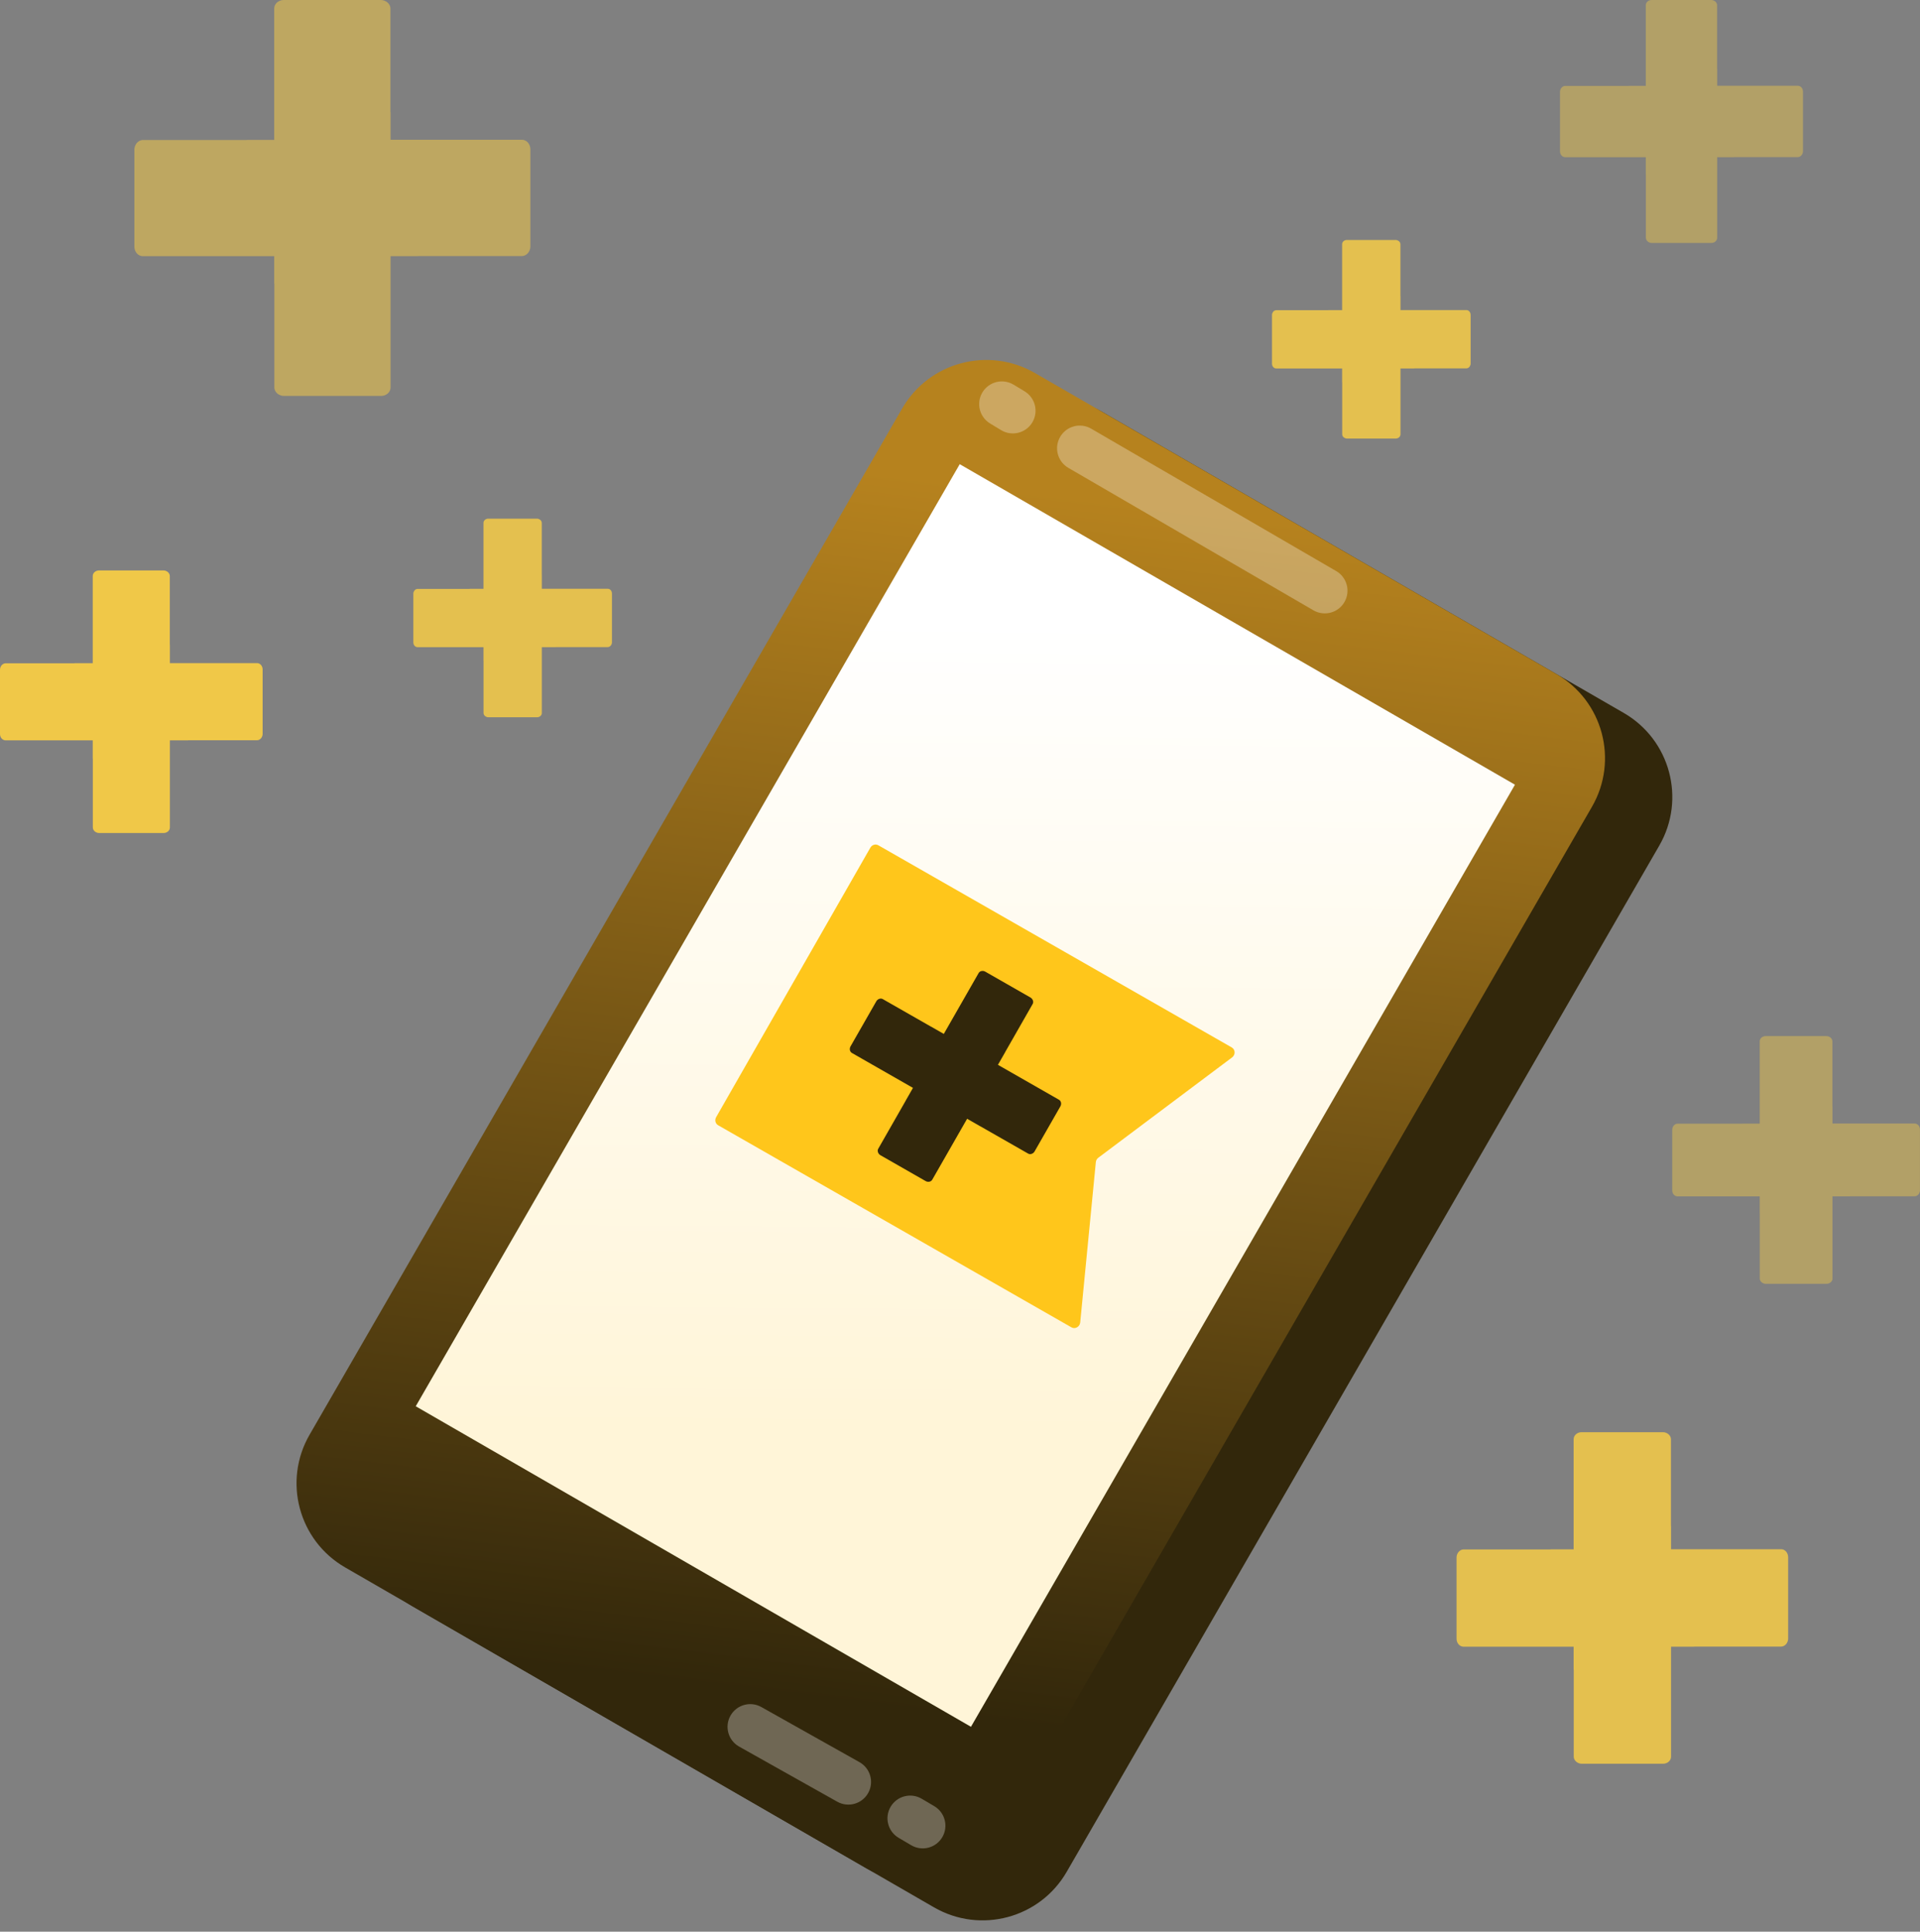 <svg width="160" height="161" viewBox="0 0 160 161" fill="none" xmlns="http://www.w3.org/2000/svg">
<rect x="0" y="0" width="160" height="161" fill="#808080" stroke="none"/>
<path opacity="0.8" d="M50.651 49.072L45.153 49.072L45.153 47.923C45.153 47.923 45.153 47.923 45.148 47.923L45.148 43.581C45.148 43.473 45.088 43.381 45.007 43.316C44.936 43.267 44.849 43.229 44.752 43.229L40.686 43.229C40.469 43.229 40.29 43.386 40.29 43.581L40.29 49.077L39.14 49.077C39.14 49.077 39.14 49.077 39.14 49.082L34.798 49.082C34.689 49.082 34.597 49.142 34.532 49.223C34.483 49.294 34.445 49.38 34.445 49.478L34.445 53.543C34.445 53.76 34.602 53.939 34.798 53.939L40.29 53.939L40.29 55.088C40.29 55.088 40.29 55.088 40.295 55.088L40.295 59.429C40.295 59.537 40.355 59.629 40.436 59.694C40.507 59.743 40.593 59.781 40.691 59.781L44.757 59.781C44.974 59.781 45.153 59.624 45.153 59.429L45.153 53.939L46.302 53.939C46.302 53.939 46.302 53.939 46.302 53.933L50.645 53.933C50.754 53.933 50.846 53.873 50.911 53.792C50.959 53.722 50.997 53.635 50.997 53.538L50.997 49.473C50.997 49.25 50.84 49.072 50.651 49.072Z" fill="#FCCF42"/>
<path opacity="0.8" d="M122.205 25.843L116.708 25.843L116.708 24.694C116.708 24.694 116.708 24.694 116.702 24.694L116.702 20.352C116.702 20.244 116.643 20.152 116.561 20.087C116.491 20.038 116.404 20 116.306 20L112.24 20C112.023 20 111.844 20.157 111.844 20.352L111.844 25.848L110.695 25.848C110.695 25.848 110.695 25.848 110.695 25.853L106.352 25.853C106.244 25.853 106.152 25.913 106.087 25.994C106.038 26.065 106 26.151 106 26.249L106 30.314C106 30.531 106.157 30.71 106.352 30.71L111.844 30.71L111.844 31.859C111.844 31.859 111.844 31.859 111.85 31.859L111.85 36.2C111.85 36.308 111.91 36.4 111.991 36.465C112.061 36.514 112.148 36.552 112.246 36.552L116.312 36.552C116.529 36.552 116.708 36.395 116.708 36.2L116.708 30.71L117.857 30.71C117.857 30.71 117.857 30.71 117.857 30.704L122.2 30.704C122.308 30.704 122.4 30.645 122.465 30.563C122.514 30.493 122.552 30.406 122.552 30.308L122.552 26.244C122.552 26.021 122.395 25.843 122.205 25.843Z" fill="#FCCF42"/>
<path opacity="0.8" d="M148.433 129.121L139.255 129.121L139.255 127.202C139.255 127.202 139.255 127.202 139.246 127.202L139.246 119.955C139.246 119.774 139.146 119.62 139.011 119.511C138.893 119.43 138.748 119.367 138.585 119.367L131.797 119.367C131.435 119.367 131.136 119.629 131.136 119.955L131.136 129.13L129.217 129.13C129.217 129.13 129.217 129.13 129.217 129.139L121.967 129.139C121.786 129.139 121.632 129.238 121.524 129.374C121.442 129.492 121.379 129.636 121.379 129.799L121.379 136.585C121.379 136.947 121.641 137.246 121.967 137.246L131.136 137.246L131.136 139.164C131.136 139.164 131.136 139.164 131.145 139.164L131.145 146.412C131.145 146.593 131.245 146.747 131.38 146.855C131.498 146.937 131.643 147 131.806 147L138.594 147C138.956 147 139.255 146.738 139.255 146.412L139.255 137.246L141.174 137.246C141.174 137.246 141.174 137.246 141.174 137.237L148.424 137.237C148.605 137.237 148.759 137.137 148.867 137.002C148.949 136.884 149.012 136.739 149.012 136.576L149.012 129.79C149.012 129.419 148.75 129.121 148.433 129.121Z" fill="#FCCF42"/>
<path opacity="0.4" d="M159.565 93.642L152.708 93.642L152.708 92.208C152.708 92.208 152.708 92.208 152.701 92.208L152.701 86.793C152.701 86.658 152.626 86.543 152.525 86.462C152.437 86.401 152.329 86.354 152.207 86.354L147.135 86.354C146.865 86.354 146.642 86.55 146.642 86.793L146.642 93.648L145.208 93.648C145.208 93.648 145.208 93.648 145.208 93.655L139.791 93.655C139.656 93.655 139.541 93.73 139.46 93.831C139.399 93.919 139.352 94.027 139.352 94.149L139.352 99.219C139.352 99.489 139.548 99.712 139.791 99.712L146.642 99.712L146.642 101.146C146.642 101.146 146.642 101.146 146.648 101.146L146.648 106.561C146.648 106.696 146.723 106.811 146.824 106.892C146.912 106.953 147.02 107 147.142 107L152.214 107C152.484 107 152.708 106.804 152.708 106.561L152.708 99.712L154.141 99.712C154.141 99.712 154.141 99.712 154.141 99.706L159.558 99.706C159.693 99.706 159.808 99.631 159.889 99.53C159.95 99.442 159.998 99.334 159.998 99.212L159.998 94.142C159.998 93.865 159.801 93.642 159.565 93.642Z" fill="#FCCF42"/>
<path opacity="0.4" d="M149.824 7.147L143.099 7.147L143.099 5.742C143.099 5.742 143.099 5.742 143.092 5.742L143.092 0.431C143.092 0.298 143.019 0.186 142.919 0.106C142.833 0.046 142.727 2.82591e-07 142.608 2.7994e-07L137.634 1.69496e-07C137.368 1.63605e-07 137.149 0.192 137.149 0.431L137.149 7.154L135.743 7.154C135.743 7.154 135.743 7.154 135.743 7.16L130.431 7.16C130.298 7.16 130.186 7.233 130.106 7.333C130.046 7.419 130 7.525 130 7.644L130 12.617C130 12.882 130.192 13.101 130.431 13.101L137.149 13.101L137.149 14.507C137.149 14.507 137.149 14.507 137.156 14.507L137.156 19.817C137.156 19.95 137.229 20.062 137.329 20.142C137.415 20.202 137.521 20.248 137.64 20.248L142.614 20.248C142.88 20.248 143.099 20.056 143.099 19.817L143.099 13.101L144.505 13.101C144.505 13.101 144.505 13.101 144.505 13.094L149.817 13.094C149.95 13.094 150.062 13.021 150.142 12.922C150.202 12.836 150.248 12.73 150.248 12.61L150.248 7.638C150.248 7.366 150.056 7.147 149.824 7.147Z" fill="#FCCF42"/>
<path opacity="0.5" d="M43.507 11.649L32.547 11.649L32.547 9.358C32.547 9.358 32.547 9.358 32.536 9.358L32.536 0.703C32.536 0.487 32.417 0.303 32.255 0.173C32.114 0.076 31.942 0 31.747 0L23.64 0C23.208 0 22.851 0.314 22.851 0.703L22.851 11.659L20.56 11.659C20.56 11.659 20.56 11.659 20.56 11.67L11.902 11.67C11.686 11.67 11.502 11.789 11.372 11.951C11.275 12.092 11.199 12.265 11.199 12.459L11.199 20.563C11.199 20.995 11.513 21.352 11.902 21.352L22.851 21.352L22.851 23.643C22.851 23.643 22.851 23.643 22.862 23.643L22.862 32.298C22.862 32.514 22.981 32.697 23.143 32.827C23.284 32.924 23.456 33 23.651 33L31.758 33C32.19 33 32.547 32.687 32.547 32.298L32.547 21.352L34.838 21.352C34.838 21.352 34.838 21.352 34.838 21.341L43.496 21.341C43.712 21.341 43.896 21.222 44.026 21.06C44.123 20.92 44.199 20.747 44.199 20.552L44.199 12.448C44.199 12.005 43.885 11.649 43.507 11.649Z" fill="#FCCF42"/>
<path opacity="0.9" d="M21.427 55.269L14.158 55.269L14.158 53.749C14.158 53.749 14.158 53.749 14.151 53.749L14.151 48.009C14.151 47.866 14.072 47.744 13.965 47.658C13.871 47.593 13.757 47.543 13.628 47.543L8.251 47.543C7.964 47.543 7.728 47.751 7.728 48.009L7.728 55.276L6.208 55.276C6.208 55.276 6.208 55.276 6.208 55.283L0.466 55.283C0.323 55.283 0.201 55.362 0.115 55.469C0.05 55.562 1.80601e-07 55.677 1.83465e-07 55.806L3.02805e-07 61.181C3.0917e-07 61.467 0.208 61.704 0.466 61.704L7.728 61.704L7.728 63.223C7.728 63.223 7.728 63.223 7.735 63.223L7.735 68.963C7.735 69.107 7.814 69.229 7.921 69.315C8.015 69.379 8.129 69.429 8.258 69.429L13.635 69.429C13.922 69.429 14.158 69.221 14.158 68.963L14.158 61.704L15.678 61.704C15.678 61.704 15.678 61.704 15.678 61.697L21.42 61.697C21.563 61.697 21.685 61.618 21.771 61.51C21.836 61.417 21.886 61.303 21.886 61.174L21.886 55.799C21.886 55.505 21.678 55.269 21.427 55.269Z" fill="#FCCF42"/>
<path d="M80.787 37.287C83.022 33.415 87.973 32.088 91.845 34.324L135.311 59.419C139.183 61.654 140.509 66.605 138.274 70.477L88.893 156.007C86.658 159.879 81.707 161.205 77.835 158.97L34.369 133.875C30.497 131.639 29.171 126.688 31.406 122.816L80.787 37.287Z" fill="#32270B"/>
<path d="M75.177 34.049C77.413 30.177 82.364 28.851 86.236 31.086L129.702 56.181C133.574 58.416 134.9 63.367 132.665 67.239L83.284 152.769C81.049 156.641 76.098 157.967 72.226 155.732L28.76 130.637C24.888 128.402 23.561 123.451 25.797 119.579L75.177 34.049Z" fill="url(#paint0_linear_911_43014)"/>
<path fill-rule="evenodd" clip-rule="evenodd" d="M60.871 142.996C61.383 142.086 62.535 141.763 63.445 142.274L71.624 146.869C72.534 147.381 72.858 148.533 72.346 149.443C71.835 150.353 70.682 150.677 69.772 150.165L61.593 145.57C60.683 145.059 60.36 143.906 60.871 142.996Z" fill="white" fill-opacity="0.3"/>
<path fill-rule="evenodd" clip-rule="evenodd" d="M74.219 150.585C74.75 149.686 75.909 149.387 76.808 149.918L77.856 150.537C78.754 151.068 79.053 152.227 78.522 153.126C77.991 154.025 76.832 154.323 75.933 153.792L74.885 153.174C73.987 152.643 73.688 151.484 74.219 150.585Z" fill="white" fill-opacity="0.3"/>
<path fill-rule="evenodd" clip-rule="evenodd" d="M81.87 32.7C82.41 31.807 83.573 31.521 84.466 32.061L85.383 32.615C86.276 33.156 86.563 34.318 86.023 35.211C85.483 36.105 84.32 36.391 83.427 35.851L82.51 35.296C81.616 34.756 81.33 33.594 81.87 32.7Z" fill="white" fill-opacity="0.3"/>
<path fill-rule="evenodd" clip-rule="evenodd" d="M88.346 36.411C88.87 35.508 90.027 35.202 90.93 35.727L111.351 47.598C112.254 48.123 112.56 49.28 112.036 50.182C111.511 51.085 110.354 51.391 109.451 50.867L89.03 38.995C88.127 38.471 87.821 37.314 88.346 36.411Z" fill="white" fill-opacity="0.3"/>
<rect x="79.977" y="38.688" width="53.428" height="90.666" transform="rotate(30 79.977 38.688)" fill="url(#paint1_linear_911_43014)"/>
<path d="M89.286 110.629L59.845 93.785C59.616 93.654 59.541 93.353 59.678 93.113L72.531 70.648C72.668 70.407 72.966 70.32 73.195 70.451L102.648 87.301C102.95 87.474 102.965 87.914 102.676 88.129L91.525 96.493C91.409 96.58 91.332 96.714 91.32 96.857L90.018 110.22C89.981 110.588 89.591 110.804 89.286 110.629Z" fill="#FFC61B"/>
<path d="M88.251 91.661L83.161 88.749L83.768 87.688L83.765 87.686L86.058 83.672C86.114 83.573 86.11 83.46 86.064 83.352C86.026 83.269 85.963 83.191 85.873 83.139L82.108 80.985C81.905 80.869 81.656 80.919 81.553 81.099L78.65 86.173L77.587 85.564L77.585 85.567L73.56 83.268C73.461 83.212 73.347 83.216 73.24 83.262C73.157 83.299 73.078 83.362 73.027 83.452L70.879 87.207C70.763 87.409 70.813 87.658 70.994 87.761L76.081 90.671L75.474 91.733L75.477 91.734L73.183 95.749C73.127 95.847 73.131 95.961 73.178 96.069C73.215 96.152 73.278 96.23 73.369 96.282L77.133 98.436C77.337 98.552 77.585 98.502 77.688 98.322L80.593 93.245L81.656 93.854L81.658 93.851L85.683 96.15C85.782 96.206 85.896 96.202 86.003 96.156C86.087 96.119 86.165 96.056 86.216 95.966L88.363 92.214C88.482 92.013 88.428 91.763 88.251 91.661Z" fill="#32270B"/>
<defs>
<linearGradient id="paint0_linear_911_43014" x1="107.969" y1="43.633" x2="95.513" y2="145.026" gradientUnits="userSpaceOnUse">
<stop stop-color="#B6821E"/>
<stop offset="1" stop-color="#32270B"/>
</linearGradient>
<linearGradient id="paint1_linear_911_43014" x1="106.691" y1="38.688" x2="145.521" y2="107.415" gradientUnits="userSpaceOnUse">
<stop stop-color="white"/>
<stop offset="0.854" stop-color="#FFF5D8"/>
</linearGradient>
</defs>
</svg>
